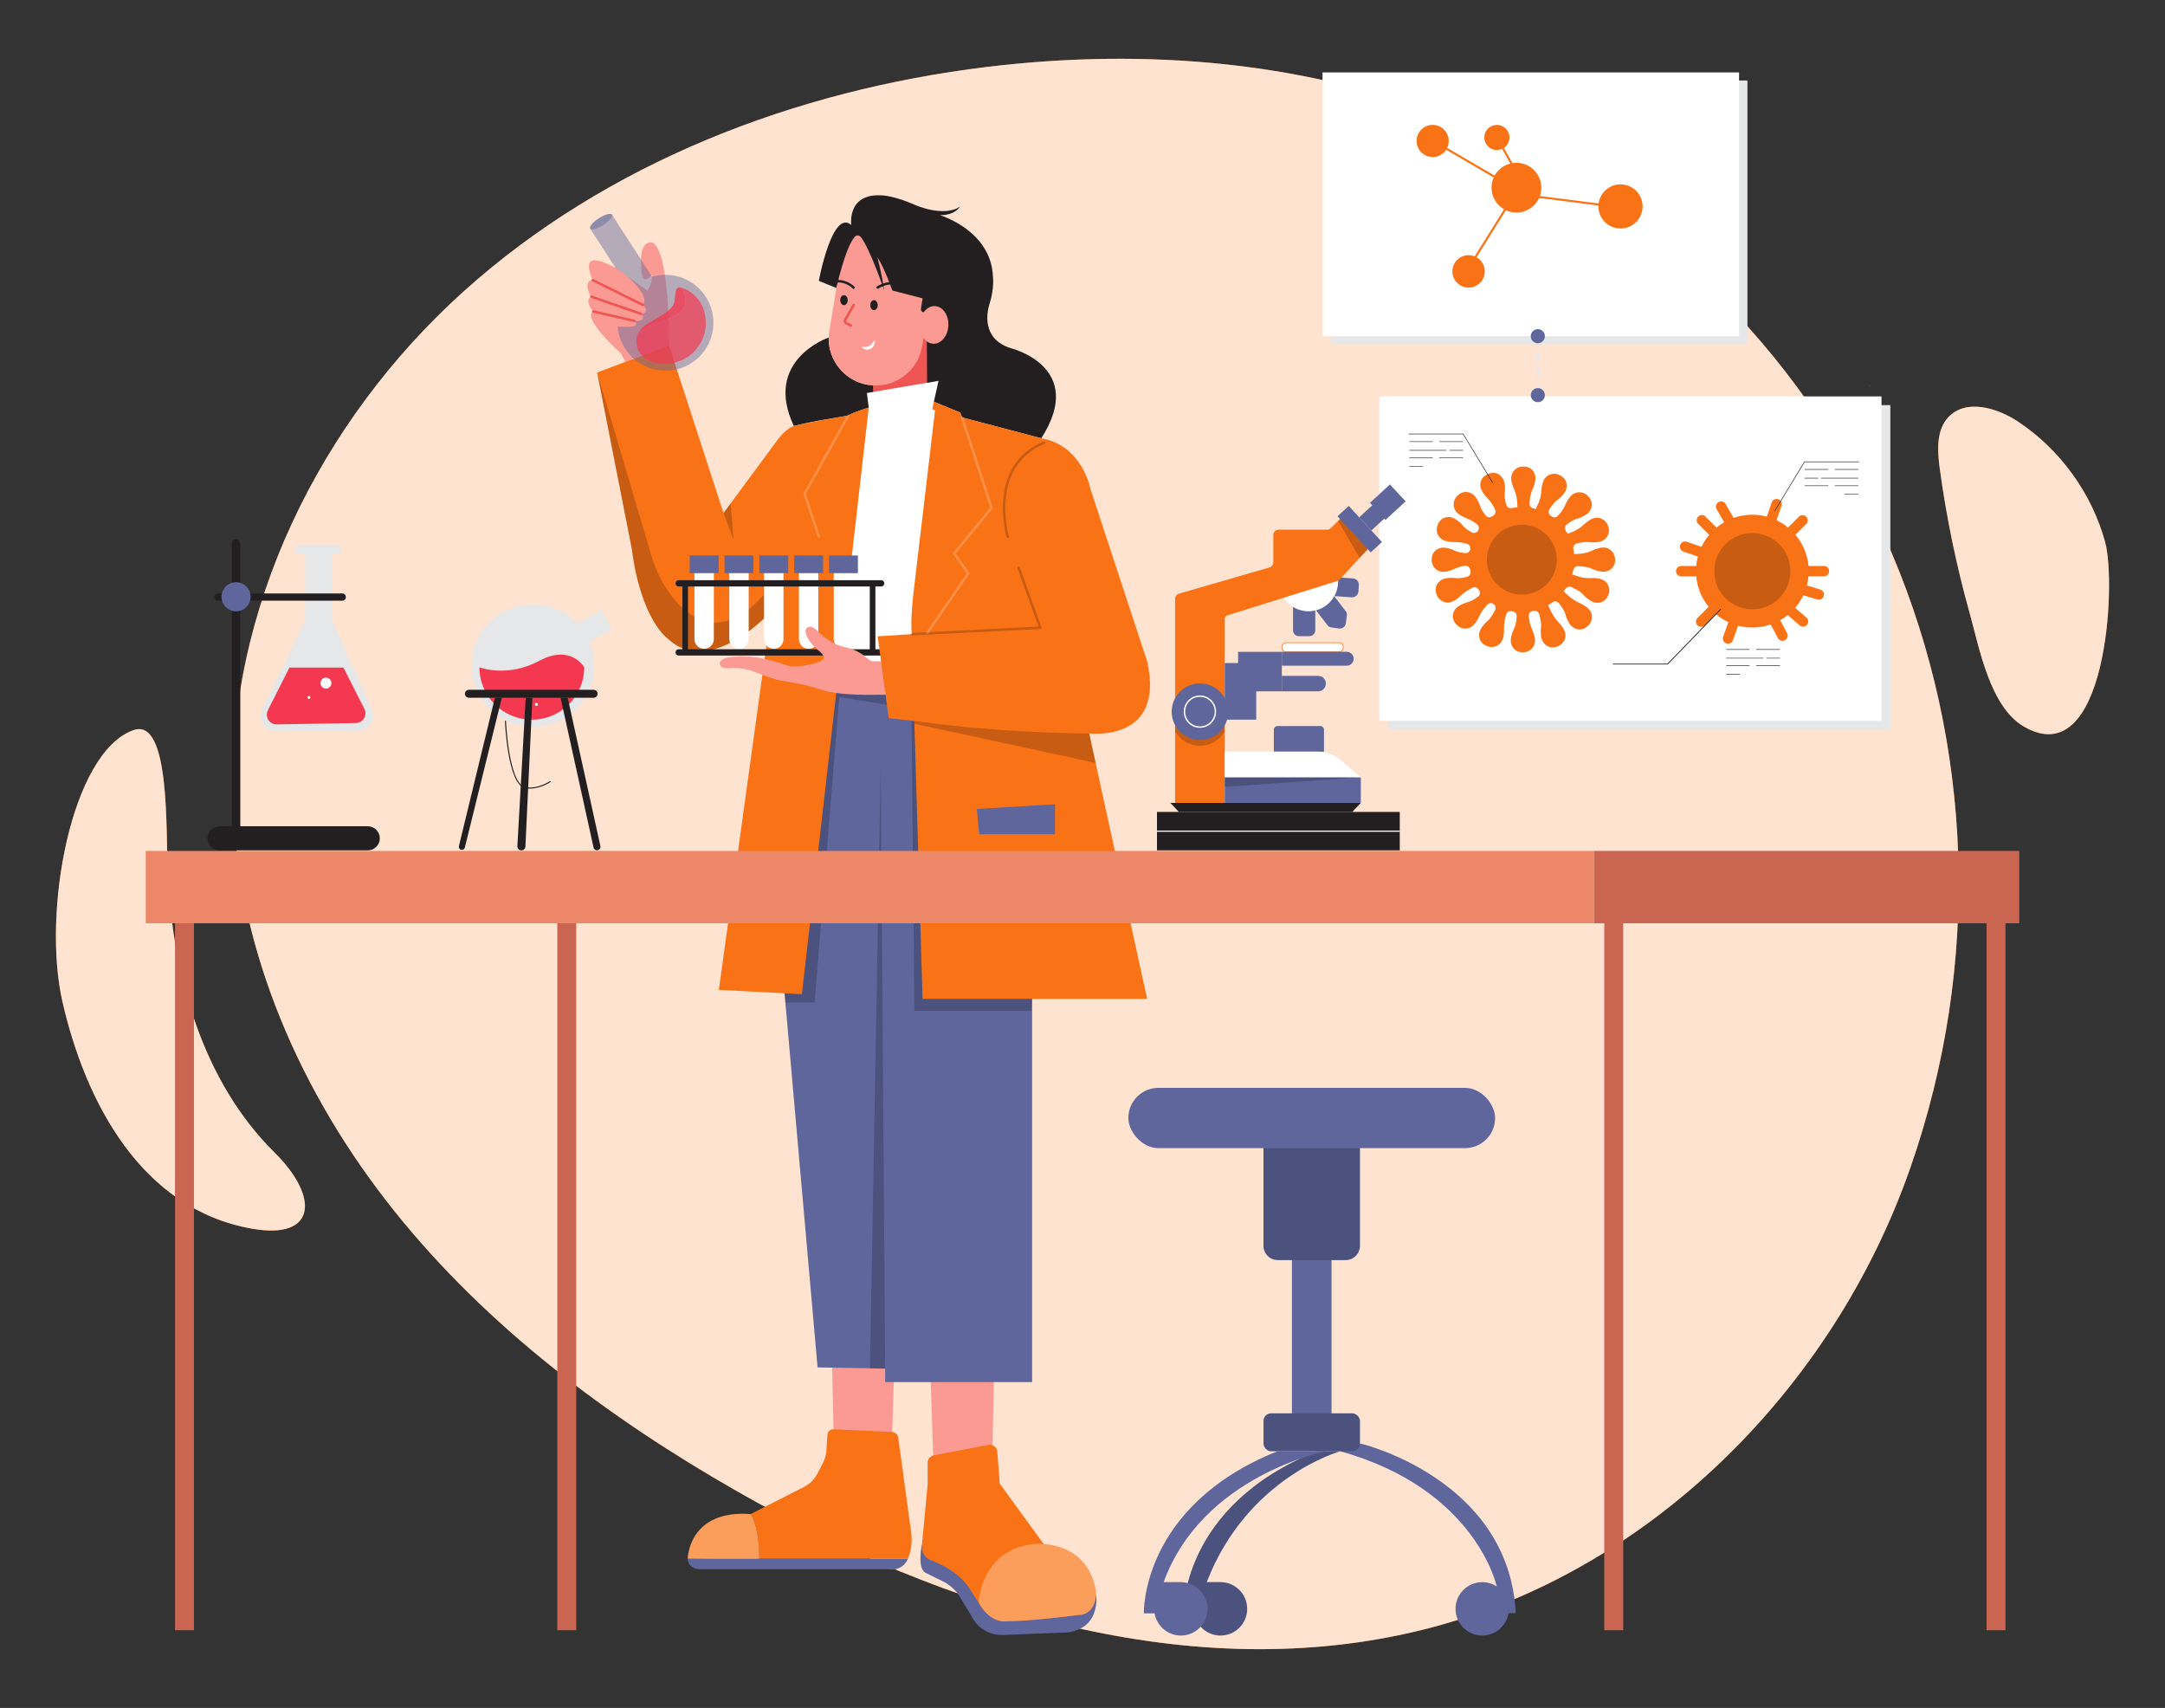<?xml version="1.0" encoding="UTF-8"?>
<svg xmlns="http://www.w3.org/2000/svg" xmlns:xlink="http://www.w3.org/1999/xlink" id="a" width="865.76" height="682.89" viewBox="0 0 865.76 682.89">
  <rect x="0" y="0" width="865.76" height="682.89" fill="#333333" stroke="none"/>
  <defs>
    <clipPath id="b">
      <path d="M509.18,224.81v-10.91c0-1.17,.95-2.12,2.12-2.12h19.35c.55,0,1.08-.22,1.48-.6l4.36-4.24,11.24,11.81-12.43,13.38-44.48,13.9c-.62,.19-1.05,.77-1.05,1.43v73.59h-19.86v-81.64c0-.95,.62-1.78,1.53-2.04l36.2-10.49c.91-.26,1.54-1.1,1.54-2.05v-.02Z" fill="none"></path>
    </clipPath>
  </defs>
  <g>
    <g>
      <path d="M763.77,467.33c-30.7,87.72-104.04,161.49-194.18,184.13-92.86,23.32-191.54-7.68-274.7-55.12-51.66-29.47-100.15-65.81-137.29-112.25-37.14-46.45-62.42-103.66-64.45-163.09-2.63-77.09,34.81-152.71,92.11-204.35S318.01,36.09,394.59,26.78c63.71-7.75,129.85-2.31,189.09,22.39,163.37,68.11,238.05,252.59,180.1,418.18v-.02Z" fill="#F97316"></path>
      <path d="M841.82,216.72c-5.36-19.5-17.96-36.92-34.8-48.12-8.44-5.62-20.89-9.22-27.85-1.84-4.92,5.22-4.45,13.38-3.49,20.49,2.65,19.55,6.66,38.93,11.98,57.93,3.82,13.67,8.04,37.42,21.69,45.33,32.89,19.06,37.12-56.83,32.46-73.78h0Z" fill="#F97316"></path>
      <path d="M67.13,350.23c2.08,40.05,13.98,82.22,42.5,110.42,18.28,18.07,16.89,35.11-8.76,30.63-44.43-7.76-66.73-50.76-75.89-90.76-8.23-35.97,3.47-99.54,28.28-108.55,15.04-5.46,12.97,40.86,13.87,58.27h0Z" fill="#F97316"></path>
    </g>
    <g opacity=".8">
      <path d="M763.77,467.33c-30.7,87.72-104.04,161.49-194.18,184.13-92.86,23.32-191.54-7.68-274.7-55.12-51.66-29.47-100.15-65.81-137.29-112.25-37.14-46.45-62.42-103.66-64.45-163.09-2.63-77.09,34.81-152.71,92.11-204.35S318.01,36.09,394.59,26.78c63.71-7.75,129.85-2.31,189.09,22.39,163.37,68.11,238.05,252.59,180.1,418.18v-.02Z" fill="#fff"></path>
      <path d="M841.82,216.72c-5.36-19.5-17.96-36.92-34.8-48.12-8.44-5.62-20.89-9.22-27.85-1.84-4.92,5.22-4.45,13.38-3.49,20.49,2.65,19.55,6.66,38.93,11.98,57.93,3.82,13.67,8.04,37.42,21.69,45.33,32.89,19.06,37.12-56.83,32.46-73.78h0Z" fill="#fff"></path>
      <path d="M67.13,350.23c2.08,40.05,13.98,82.22,42.5,110.42,18.28,18.07,16.89,35.11-8.76,30.63-44.43-7.76-66.73-50.76-75.89-90.76-8.23-35.97,3.47-99.54,28.28-108.55,15.04-5.46,12.97,40.86,13.87,58.27h0Z" fill="#fff"></path>
    </g>
  </g>
  <g>
    <g>
      <rect x="532.21" y="32.18" width="166.57" height="105.47" fill="#e6e7e8"></rect>
      <rect x="528.86" y="28.96" width="166.57" height="105.47" fill="#fff"></rect>
      <rect x="555.11" y="161.98" width="200.82" height="129.71" fill="#e6e7e8"></rect>
      <rect x="551.57" y="158.49" width="200.82" height="129.71" fill="#fff"></rect>
      <polygon points="747.61 153.98 747.61 154.25 747.88 154.25 747.61 153.98" fill="#bbd9f2"></polygon>
      <circle cx="587.26" cy="108.51" r="6.48" fill="#F97316"></circle>
      <circle cx="648.02" cy="82.53" r="8.83" fill="#F97316"></circle>
      <path d="M572.9,49.93c-3.55,0-6.43,2.88-6.43,6.43s2.88,6.43,6.43,6.43,6.43-2.88,6.43-6.43-2.88-6.43-6.43-6.43h0Z" fill="#F97316"></path>
      <circle cx="598.58" cy="54.96" r="5.03" fill="#F97316"></circle>
      <circle cx="606.4" cy="75.04" r="9.95" fill="#F97316"></circle>
      <path d="M602.04,83.53c-.19-.12-.45-.06-.57,.13h0l-11.72,18.81c-.12,.19-.06,.45,.13,.57,.07,.04,.14,.06,.22,.06,.14,0,.27-.07,.35-.19l11.72-18.81c.12-.19,.06-.45-.13-.57h0Z" fill="#F97316"></path>
      <path d="M639.27,81.36l-23.59-3c-.22-.03-.43,.13-.46,.35h0c-.03,.22,.13,.43,.35,.46h0l23.59,3h.05c.23-.03,.39-.23,.36-.46-.02-.17-.14-.31-.31-.35h.01Z" fill="#F97316"></path>
      <path d="M597.7,70.25l-18.99-11.1c-.2-.11-.45-.05-.56,.15s-.05,.45,.15,.56h0l18.99,11.1c.19,.12,.45,.07,.57-.12s.07-.45-.12-.57c-.01,0-.02-.01-.03-.02h-.01Z" fill="#F97316"></path>
      <path d="M601.41,59.14c-.1-.2-.35-.28-.56-.18-.2,.1-.28,.35-.18,.56,0,0,.01,.02,.02,.03l3.33,5.96c.12,.19,.37,.26,.57,.14,.18-.11,.25-.35,.15-.54l-3.33-5.96h0Z" fill="#F97316"></path>
      <path d="M641.91,218.95c-.39-.06-.78-.06-1.16-.02-.41,.03-.82,.09-1.23,.19-1.06,.27-2.09,.65-3.07,1.13-2.9,1.4-6.84,1.26-6.84,1.26l-.14,.15c-.07-.72-.18-1.43-.32-2.12-.21-.98,.38-1.95,1.35-2.22,1.5-.39,3.42-.76,4.75-.58,2.49,.34,4.38-.08,5.16-.35,0,0,4.06-1.53,2.72-5.91-.72-2.35-2.94-3.8-5.29-3.42-.38,.07-.76,.19-1.11,.35-.38,.16-.75,.34-1.1,.56-.92,.58-1.78,1.26-2.56,2.03-2.32,2.24-6.1,3.33-6.1,3.33l-.08,.15c-.23-.42-.49-.83-.75-1.23-.55-.83-.37-1.94,.42-2.55,1.2-.91,2.7-1.92,3.94-2.25,2.43-.67,4-1.8,4.61-2.35,0,0,3.13-3,.18-6.51-1.59-1.89-4.2-2.33-6.21-1.06-.33,.21-.62,.47-.89,.76-.29,.3-.56,.61-.8,.95-.62,.9-1.14,1.86-1.56,2.88-.69,1.64-1.93,3.13-2.89,4.14-.65,.66-1.67,.76-2.43,.23l-.36-.24c-.86-.56-1.12-1.71-.57-2.59,.81-1.3,1.92-2.83,2.97-3.59,2.04-1.47,3.13-3.08,3.51-3.81,0,0,1.89-3.9-2.1-6.17-2.14-1.21-4.75-.73-6.19,1.16-.23,.31-.42,.65-.56,1.02-.17,.38-.31,.77-.42,1.17-.27,1.06-.42,2.15-.46,3.24-.14,3.22-2.14,6.62-2.14,6.62l.08,.25c-.39-.11-.78-.21-1.17-.3-.89-.2-1.51-1.02-1.46-1.93,.09-1.62,.34-3.95,1.03-5.31,1.13-2.25,1.35-4.17,1.35-4.99,0,0-.12-4.34-4.71-4.5-2.46-.09-4.55,1.55-4.95,3.89-.06,.38-.07,.77-.03,1.16,.02,.42,.08,.83,.17,1.23,.25,1.06,.61,2.1,1.08,3.08,1.36,2.92,1.17,6.86,1.17,6.86l.09,.09c-.78,.06-1.56,.17-2.33,.32-.97,.19-1.92-.4-2.18-1.35-.39-1.48-.77-3.34-.6-4.64,.32-2.49-.12-4.38-.4-5.15,0,0-1.56-4.05-5.94-2.67-2.35,.74-3.78,2.97-3.37,5.32,.07,.38,.19,.75,.36,1.11,.16,.38,.35,.75,.57,1.1,.59,.92,1.28,1.77,2.06,2.54,1.17,1.19,2.16,2.89,2.85,4.26,.43,.86,.14,1.91-.66,2.43-.18,.12-.36,.23-.54,.36-.82,.56-1.93,.4-2.55-.38-.89-1.11-1.81-2.45-2.16-3.56-.76-2.4-1.94-3.93-2.52-4.51,0,0-3.12-3.02-6.51,.07-1.82,1.66-2.17,4.28-.83,6.24,.23,.32,.49,.6,.79,.86,.31,.28,.64,.53,.98,.76,.92,.58,1.91,1.07,2.93,1.44,1.37,.57,2.65,1.32,3.82,2.24,.79,.6,.98,1.72,.43,2.55l-.04,.06c-.54,.82-1.62,1.08-2.48,.61-1.27-.71-2.68-1.62-3.43-2.55-1.6-1.94-3.27-2.92-4.03-3.24,0,0-4.02-1.64-6.02,2.49-1.08,2.22-.42,4.79,1.56,6.1,.33,.21,.68,.38,1.05,.5,.39,.14,.79,.26,1.19,.34,1.08,.2,2.17,.28,3.26,.25,1.53,.02,3.04,.25,4.5,.69,.96,.26,1.55,1.22,1.35,2.2v.03c-.19,.95-1.07,1.6-2.04,1.5-1.39-.13-2.94-.39-3.96-.9-2.25-1.12-4.18-1.33-5-1.31,0,0-4.34,.15-4.47,4.74-.07,2.46,1.58,4.54,3.92,4.92,.39,.06,.78,.06,1.17,.02,.41-.03,.82-.09,1.23-.18,1.06-.26,2.09-.63,3.08-1.11,1.23-.54,2.53-.92,3.86-1.13,1.01-.16,1.97,.51,2.16,1.51,.04,.22,.09,.44,.13,.66,.22,.99-.38,1.98-1.37,2.24-1.44,.37-3.19,.69-4.42,.54-2.49-.33-4.38,.1-5.16,.38,0,0-4.05,1.55-2.7,5.94,.73,2.35,2.97,3.78,5.31,3.39,.38-.07,.76-.19,1.11-.35,.38-.16,.75-.35,1.1-.57,.94-.6,1.8-1.3,2.59-2.08,1.21-1.19,2.95-2.18,4.32-2.86,.84-.42,1.86-.15,2.39,.62,.08,.11,.15,.22,.23,.33,.61,.84,.43,2.02-.41,2.64-1.2,.87-2.7,1.81-3.9,2.11-2.43,.62-4.05,1.71-4.65,2.26,0,0-3.2,2.94-.31,6.51,1.55,1.91,4.15,2.43,6.18,1.19,.33-.21,.63-.46,.9-.74,.29-.29,.57-.6,.81-.93,.64-.89,1.18-1.84,1.62-2.85,.72-1.62,2.03-3.24,3.07-4.38,.62-.68,1.64-.82,2.42-.32l.05,.03c.81,.52,1.1,1.57,.67,2.43-.72,1.43-1.8,3.32-2.91,4.26-1.92,1.62-2.88,3.31-3.19,4.07,0,0-1.58,4.05,2.58,5.98,2.23,1.04,4.8,.35,6.08-1.66,.2-.33,.36-.68,.48-1.05,.14-.39,.25-.79,.32-1.2,.18-1.08,.25-2.17,.2-3.26-.06-1.78,.41-3.85,.85-5.35,.28-.93,1.23-1.5,2.18-1.31l.47,.09c.96,.17,1.63,1.03,1.56,2-.12,1.57-.39,3.6-1.02,4.83-1.14,2.24-1.37,4.17-1.37,4.99,0,0,.11,4.34,4.69,4.52,2.46,.09,4.55-1.53,4.97-3.87,.06-.38,.07-.77,.04-1.16-.02-.41-.08-.83-.17-1.23-.25-1.07-.61-2.1-1.08-3.09-.71-1.54-1.08-3.51-1.26-5.05-.12-.99,.55-1.9,1.53-2.08l.43-.09c.98-.23,1.97,.35,2.24,1.32,.44,1.55,.92,3.71,.73,5.16-.32,2.49,.11,4.38,.39,5.16,0,0,1.56,4.05,5.94,2.68,2.35-.74,3.78-2.97,3.38-5.32-.07-.38-.19-.75-.36-1.1-.16-.38-.35-.75-.57-1.1-.59-.92-1.28-1.77-2.05-2.55-2.25-2.3-3.84-6.5-3.84-6.5l-.07-.03c.6-.35,1.19-.72,1.75-1.13,.82-.59,1.96-.44,2.59,.35,.99,1.26,2.21,3.03,2.58,4.42,.65,2.43,1.77,4.01,2.32,4.62,0,0,2.97,3.16,6.51,.22,1.89-1.57,2.37-4.19,1.1-6.21-.21-.32-.45-.61-.73-.87-.3-.3-.62-.57-.96-.81-.9-.63-1.86-1.15-2.86-1.58-2.97-1.27-6.03-4.55-6.03-4.55h0c.26-.34,.5-.69,.74-1.04,.51-.77,1.5-1.05,2.34-.66,1.47,.68,3.61,1.79,4.64,2.95,1.67,1.89,3.38,2.79,4.15,3.09,0,0,4.08,1.48,5.91-2.72,.99-2.26,.23-4.8-1.8-6.03-.34-.2-.69-.35-1.07-.46-.39-.13-.8-.23-1.21-.29-1.08-.16-2.18-.2-3.27-.12-3.22,.19-6.81-1.44-6.81-1.44l-.27,.12c.19-.64,.35-1.28,.48-1.94,.19-.9,1.01-1.54,1.93-1.5,1.62,.07,3.96,.28,5.34,.96,2.26,1.1,4.19,1.29,5.01,1.27,0,0,4.34-.18,4.43-4.77,.01-2.45-1.65-4.52-4-4.9h.05Z" fill="#F97316"></path>
      <g opacity=".2">
        <circle cx="608.57" cy="223.77" r="13.98"></circle>
      </g>
      <path d="M729.36,226.29h-6.17c-.42-4.59-2.24-8.94-5.21-12.46l4.32-4.32c.81-.82,.8-2.13-.02-2.94-.81-.8-2.11-.8-2.92,0l-4.34,4.34c-1.41-1.15-2.95-2.13-4.59-2.91l1.97-5.76c.37-1.08-.2-2.27-1.29-2.64-1.08-.37-2.27,.2-2.64,1.29l-1.93,5.67c-4.38-1.16-9-.98-13.27,.52l-3.21-5.56c-.57-.99-1.84-1.33-2.84-.76-.99,.57-1.33,1.84-.76,2.84h0l3.02,5.23c-1.07,.62-2.09,1.33-3.05,2.11l-4.45-4.45c-.84-.79-2.15-.74-2.93,.09-.75,.8-.75,2.04,0,2.84l4.44,4.44c-1.23,1.45-2.26,3.06-3.08,4.77l-5.89-2.01c-1.09-.37-2.27,.21-2.64,1.29s.2,2.27,1.29,2.64l5.8,1.98c-.33,1.23-.55,2.49-.67,3.76h-5.99c-1.15,0-2.08,.93-2.08,2.08s.93,2.08,2.08,2.08h5.99c.41,4.46,2.14,8.7,4.98,12.17l-4.48,4.47c-.81,.82-.8,2.13,.02,2.94,.81,.8,2.11,.8,2.92,0l4.45-4.45c1.51,1.28,3.17,2.35,4.95,3.19l-2.05,5.8c-.41,1.07,.12,2.27,1.19,2.68s2.27-.12,2.68-1.19c.01-.04,.03-.07,.04-.11l2.04-5.77c4.3,1.12,8.84,.95,13.05-.49l2.88,5.44c.54,1.01,1.79,1.4,2.81,.86h0c1.01-.54,1.4-1.79,.87-2.81h0l-2.75-5.19c1.05-.6,2.06-1.28,3-2.05l4.67,4.03c.82,.8,2.14,.77,2.94-.05s.77-2.14-.05-2.94c-.06-.06-.12-.11-.19-.16l-4.39-3.78c1.3-1.52,2.4-3.21,3.26-5.02l5.59,1.68c1.1,.33,2.26-.29,2.59-1.39s-.29-2.26-1.39-2.59l-5.36-1.62c.31-1.2,.53-2.42,.64-3.66h6.17c1.15,0,2.08-.93,2.08-2.08s-.93-2.08-2.08-2.08h-.02Z" fill="#F97316"></path>
      <g opacity=".2">
        <path d="M700.74,213.14c-8.41,0-15.23,6.82-15.23,15.23s6.82,15.23,15.23,15.23,15.23-6.82,15.23-15.23h0c0-8.41-6.82-15.22-15.23-15.23Z"></path>
      </g>
      <path d="M585.14,173.41h-21.77c-.06,0-.11,.05-.11,.11s.05,.11,.11,.11h21.66l11.82,19.48s.06,.05,.1,.05c.02,0,.04,0,.06-.02,.05-.03,.07-.1,.04-.15h0l-11.9-19.59h0Z" fill="#231f20"></path>
      <path d="M572.88,176.47h-9.23c-.06,0-.11,.05-.11,.11s.05,.11,.11,.11h9.23c.06,0,.11-.05,.11-.11s-.05-.11-.11-.11h0Z" fill="#231f20"></path>
      <path d="M584.97,176.47h-9.33c-.06,0-.11,.05-.11,.11s.05,.11,.11,.11h9.33c.06,0,.11-.05,.11-.11s-.05-.11-.11-.11Z" fill="#231f20"></path>
      <path d="M578.37,179.95h-14.72c-.06,0-.12,.03-.13,.09s.03,.12,.09,.13h14.75c.06,0,.1-.07,.09-.13,0-.05-.05-.09-.09-.09h0Z" fill="#231f20"></path>
      <path d="M584.97,179.95h-5.29c-.06,0-.1,.07-.09,.13,0,.05,.05,.09,.09,.09h5.29c.06,0,.1-.07,.09-.13,0-.05-.05-.09-.09-.09Z" fill="#231f20"></path>
      <path d="M572.88,182.98h-9.23c-.06,0-.11,.05-.11,.11h0c0,.07,.05,.12,.11,.12h9.23c.06,0,.11-.05,.11-.11h0c0-.06-.05-.11-.11-.11h0Z" fill="#231f20"></path>
      <path d="M584.97,182.98h-9.33c-.06,0-.11,.05-.11,.11s.05,.11,.11,.11h9.33c.06,0,.11-.05,.11-.11s-.05-.11-.11-.11Z" fill="#231f20"></path>
      <path d="M568.99,186.4h-5.34c-.06,0-.12,.03-.13,.09s.03,.12,.09,.13h5.37c.06,0,.1-.07,.09-.13,0-.05-.05-.09-.09-.09h0Z" fill="#231f20"></path>
      <path d="M743.3,184.53h-21.77l-11.88,19.59c-.03,.05-.01,.12,.04,.15,.02,0,.04,.02,.06,.02,.04,0,.07-.02,.09-.05l11.83-19.48h21.65c.06,0,.1-.07,.09-.13,0-.05-.05-.09-.09-.09h-.02Z" fill="#231f20"></path>
      <path d="M743.03,187.59h-9.23c-.06,0-.1,.07-.09,.13,0,.05,.05,.09,.09,.09h9.24c.06,0,.1-.07,.09-.13,0-.05-.05-.09-.09-.09h-.01Z" fill="#231f20"></path>
      <path d="M731.03,187.59h-9.32c-.06,0-.12,.03-.13,.09s.03,.12,.09,.13h9.35c.06,0,.12-.03,.13-.09s-.03-.12-.09-.13h-.03Z" fill="#231f20"></path>
      <path d="M743.03,191.07h-14.73c-.06,0-.1,.07-.09,.13,0,.05,.05,.09,.09,.09h14.73c.06,0,.1-.07,.09-.13,0-.05-.05-.09-.09-.09Z" fill="#231f20"></path>
      <path d="M726.99,191.07h-5.29c-.06,0-.12,.03-.13,.09s.03,.12,.09,.13h5.32c.06,0,.1-.07,.09-.13,0-.05-.05-.09-.09-.09h0Z" fill="#231f20"></path>
      <path d="M743.03,194.11h-9.23c-.06,0-.11,.05-.11,.11s.05,.11,.11,.11h9.24c.06,0,.11-.05,.11-.11s-.05-.11-.11-.11h-.01Z" fill="#231f20"></path>
      <path d="M731.03,194.11h-9.32c-.06,0-.11,.05-.11,.11s.05,.11,.11,.11h9.32c.06,0,.11-.05,.11-.11s-.05-.11-.11-.11Z" fill="#231f20"></path>
      <path d="M743.03,197.53h-5.35c-.06,0-.11,.05-.11,.11s.05,.11,.11,.11h5.35c.06,0,.11-.05,.11-.11s-.05-.11-.11-.11Z" fill="#231f20"></path>
      <path d="M687.93,243.49l-21.14,21.86h-21.7c-.09,0-.16,.07-.16,.16s.07,.16,.16,.16h21.84l21.24-21.95c.06-.06,.06-.17,0-.23s-.17-.06-.23,0h-.01Z" fill="#231f20"></path>
      <path d="M615.13,136.04c-.05-.54-.1-1.08-.16-1.62-.06,.54-.11,1.08-.16,1.62l-.06,.81c-.02,.27-.04,.54-.06,.81v.03c0,.16,.14,.28,.3,.27s.28-.14,.27-.3c0-.27-.04-.54-.06-.81l-.06-.81h-.01Z" fill="#e6e7e8"></path>
      <path d="M615.41,140.9c-.02-.25-.23-.43-.48-.41-.22,.02-.39,.19-.41,.41-.02,.54-.03,1.08-.05,1.62s-.03,1.08-.03,1.62h0c.02,.29,.27,.51,.56,.49,.26-.02,.47-.23,.49-.49,0-.54-.02-1.08-.03-1.62s-.02-1.08-.05-1.62Z" fill="#e6e7e8"></path>
      <path d="M614.96,146.86c-.29,0-.53,.25-.53,.54l.02,1.62,.04,1.62c.02,.26,.25,.46,.51,.44,.23-.02,.42-.2,.44-.44l.04-1.62,.02-1.62h0c0-.3-.24-.54-.53-.54h0Z" fill="#e6e7e8"></path>
      <path d="M614.94,153.5c-.19,0-.33,.17-.32,.36h0c.03,.54,.06,1.08,.1,1.62s.08,1.08,.14,1.62c0,.05,.06,.09,.11,.08,.04,0,.07-.04,.08-.08,.05-.54,.1-1.08,.14-1.62s.07-1.08,.1-1.62v-.04c-.01-.18-.17-.33-.35-.32h0Z" fill="#e6e7e8"></path>
      <path d="M614.96,131.6c-1.56,0-2.82,1.26-2.82,2.82s1.26,2.82,2.82,2.82,2.82-1.26,2.82-2.82h0c0-1.56-1.26-2.82-2.81-2.82h-.01Z" fill="#5e669c"></path>
      <path d="M614.96,155.18c-1.56,0-2.81,1.26-2.81,2.82s1.26,2.81,2.82,2.81,2.81-1.26,2.81-2.82-1.26-2.82-2.82-2.82h0Z" fill="#5e669c"></path>
      <g>
        <rect x="347.41" y="123.57" width="26.2" height="34.33" fill="#ef5553"></rect>
        <path d="M368.61,617.72s-1.9,9.21,1.4,11.08l8.07,3.99s3.83,2.22,5.7,5.62l4.72,7.8s3.41,7.94,12.93,7.49l23.15-.93s14.56,1.01,13.86-14.77l-41.46,2.17-15.55-17.04-12.83-5.42h0Z" fill="#5e669c"></path>
        <polygon points="332.76 545.69 333.31 572.16 356.75 573.87 357.63 544.96 332.76 545.69" fill="#fb9a93"></polygon>
        <polygon points="372.1 549.96 373.26 585.03 396.87 580.25 397.47 550.76 372.1 549.96" fill="#fb9a93"></polygon>
        <polygon points="353.97 552.61 412.73 552.61 412.73 376.51 388.32 279.54 334.15 276.53 319.26 283.54 313.77 397.49 326.94 546.72 353.97 547.22 353.97 552.61" fill="#5e669c"></polygon>
        <g opacity=".2">
          <polygon points="364.55 288.17 365.63 404.17 412.49 404.15 412.73 397.49 375.14 397.49 374.89 296.67 367.07 288.48 364.55 288.17"></polygon>
        </g>
        <g opacity=".2">
          <path d="M314.06,400.82h11.69l9.85-122.12,21.8,3.57v-5.74l-26.19-3.03s-13.02,104.68-12.86,107.31-4.58,16.68-4.58,16.68l.29,3.33h0Z"></path>
        </g>
        <g opacity=".2">
          <polygon points="353.97 547.22 352.18 307.01 347.9 547.11 353.97 547.22"></polygon>
        </g>
        <polygon points="347.39 162.98 346.66 157.12 375.32 152.26 373.46 160.62 372.79 163.63 373.92 164.02 367.07 278.36 334.45 276.53 347.39 162.98" fill="#fff"></polygon>
        <path d="M346.66,157.12l.73,5.86c-7.55,2.36-8.18,3.17-8.18,3.17l-11.64,1.99c-6.59,1.2-10.11,2.2-10.11,2.2-12.41-26.24,13.59-35.29,13.92-35.4-.2,9.2,6.38,17.38,15.73,18.94,.65,.11,1.3,.18,1.95,.22l.12,2.58-2.53,.43h0Z" fill="#231f20"></path>
        <path d="M373.7,107.3c0,1.03-.08,2.07-.26,3.12l-4.67,27.99c-1.6,9.6-10.21,16.28-19.71,15.69-.65-.04-1.3-.11-1.95-.22-9.34-1.56-15.92-9.74-15.73-18.94,.02-.9,.1-1.81,.26-2.72l4.67-27.99c1.71-10.26,11.41-17.18,21.66-15.47,9.21,1.54,15.73,9.51,15.73,18.54Z" fill="#fb9a93"></path>
        <path d="M344.2,94.73c3.71,4.72,9.3,21.17,9.3,21.17-.54-4.96-2.64-13.05-2.64-13.05,2.84,4.27,5.98,13.3,5.98,13.3l12.11,3.14-.56,3.31c-.1,.48-.12,.87-.1,1.17,.05,.79,.85,1.29,1.59,1.01,.84-.32,1.34-1.06,1.34-1.06l-.58,12.79,.1,16.53,4.57-.77-1.86,8.36,10.57,4.34,.68,1.92,31.7,8.35c18.42-28.73-12.41-36.09-12.41-36.09-13.26-4.3-8.24-17.77-8.24-17.77,1.98-6.41,1.3-11.06,1.3-11.06-.93-18.37-21.22-24.29-21.22-24.29,6.15,.09,8.12-3.46,8.12-3.46-6.51,4.46-17.89-.57-17.89-.57-8.14-3.64-12.99-3.86-12.99-3.86-14.51-1.18-12.67,11.8-12.67,11.8-7.61-6.54-12.97,22.36-12.97,22.36l7.02,2.85s3.58-16.27,7.37-20.49c.64-.71,1.77-.67,2.36,.08h.02Z" fill="#231f20"></path>
        <path d="M347.39,162.98l-26.72,234.52-33.22-1.7,20.93-151.32s-24.31,26.81-41.28,10.92c0,0-10.73-7.23-14.45-35.95l-13.86-70.51,28.73-10.84,21.81,67.04,21.14-28.64s3.54-5.15,6.98-6.15c0,0,4.81-1.37,21.74-4.2,0,0,1.24-1.11,8.18-3.17h.02Z" fill="#F97316"></path>
        <g opacity=".2">
          <path d="M327.42,214.97c-.21,0-.4-.13-.47-.34l-5.68-17.03c-.04-.13-.03-.28,.04-.4l17.47-31.29c.13-.24,.44-.33,.68-.19,.24,.13,.33,.44,.19,.68l-17.36,31.1,5.61,16.82c.09,.26-.05,.55-.32,.63-.05,.02-.11,.03-.16,.03h0Z" fill="#fff"></path>
        </g>
        <g opacity=".2">
          <path d="M309.74,232.45l-1.36,12.03s-24.31,26.81-41.28,10.92c0,0-10.73-7.23-14.45-35.95l-13.86-70.51,21.84,73.67c1.65,5.58,4.26,10.85,7.79,15.48,7.82,10.23,22.31,20.31,41.31-5.64h0Z"></path>
        </g>
        <g opacity=".2">
          <polygon points="289.34 205.13 293.36 215.91 292.18 201.29 289.34 205.13"></polygon>
        </g>
        <path d="M370.98,584.79v8.51l-2.23,23.63s-1.16,4.81,3.36,6.86c0,0,10.63,3.56,15.4,11.09l5.42,8.32s3.88,5.85,10.35,4.94c0,0,17.61-.92,27.85-2.42l-13.86-28.49-17.5-24.04-.97-12.81c-.13-1.76-1.77-3.01-3.5-2.68l-21.92,4.19c-1.39,.27-2.4,1.48-2.4,2.9h0Z" fill="#F97316"></path>
        <path d="M391.35,640.77s.77-21.41,22.38-23.44c0,0,20-2.07,24.29,17.56,.42,1.94,.36,3.96-.29,5.84-.82,2.36-2.63,4.99-6.6,4.99,0,0-21.06,2.73-27.85,2.42,0,0-6.84,1.84-11.93-7.37Z" fill="#F97316"></path>
        <g opacity=".3">
          <path d="M391.35,640.77s.77-21.41,22.38-23.44c0,0,20-2.07,24.29,17.56,.42,1.94,.36,3.96-.29,5.84-.82,2.36-2.63,4.99-6.6,4.99,0,0-21.06,2.73-27.85,2.42,0,0-6.84,1.84-11.93-7.37Z" fill="#fff"></path>
        </g>
        <path d="M300.17,605.38l21.3-10.84c2.35-1.19,4.26-3.1,5.46-5.44l2.18-4.25c.79-1.53,1.25-3.21,1.36-4.93l.4-6.29c.08-1.26,1.16-2.23,2.42-2.17l23.43,1.07c1.26,.06,2.3,1.01,2.47,2.26l5.08,37.21s1.19,5.67-1.22,11.26h-59.41s.16-12.46-3.49-17.89h.02Z" fill="#F97316"></path>
        <path d="M303.66,623.27c0,.25-28.65,0-28.65,0,0,0,.2-19.69,25.16-17.89,0,0,3.4,4.17,3.49,17.89Z" fill="#F97316"></path>
        <g opacity=".3">
          <path d="M303.66,623.27c0,.25-28.65,0-28.65,0,0,0,.2-19.69,25.16-17.89,0,0,3.4,4.17,3.49,17.89Z" fill="#fff"></path>
        </g>
        <path d="M275,623.27s.03,3.9,4.6,4.14h75.14s5.91,1.4,8.32-4.14h-88.06Z" fill="#5e669c"></path>
        <path d="M250.05,144.69l-1.72-3.38s-15.75-13.88-11.11-16.79c0,0-3.62-4.12-.77-5.7,0,0-3.77-6.32,.6-6.81,0,0-4.56-9.84,2.31-7.43l6.97,2.58,12.52,9.06s2.08-2.68,1.8-6.4c0,0-4.35,6.33-4.27-4.27,0,0-.86-8.77,3.98-8.63,0,0,7.08-1.82,7.16,41.17l-17.48,6.6h0Z" fill="#fb9a93"></path>
        <ellipse cx="373.53" cy="129.91" rx="7.53" ry="5.72" transform="translate(226.55 497.06) rotate(-87.36)" fill="#fb9a93"></ellipse>
        <g>
          <path d="M281.58,259.41h0c2.15,0,3.88-1.74,3.88-3.88v-28.2h-7.76v28.19c0,2.15,1.73,3.89,3.88,3.89h0Z" fill="#fff"></path>
          <rect x="275.81" y="222.1" width="11.56" height="7.07" fill="#5e669c"></rect>
        </g>
        <g>
          <path d="M295.51,259.41h0c2.15,0,3.88-1.74,3.88-3.88v-28.2h-7.76v28.19c0,2.15,1.73,3.89,3.88,3.89h0Z" fill="#fff"></path>
          <rect x="289.73" y="222.1" width="11.56" height="7.07" fill="#5e669c"></rect>
        </g>
        <g>
          <path d="M309.43,259.41h0c2.15,0,3.88-1.74,3.88-3.88v-28.2h-7.76v28.19c0,2.15,1.73,3.89,3.88,3.89h0Z" fill="#fff"></path>
          <rect x="303.66" y="222.1" width="11.56" height="7.07" fill="#5e669c"></rect>
        </g>
        <g>
          <path d="M323.36,259.41h0c2.15,0,3.88-1.74,3.88-3.88v-28.2h-7.76v28.19c0,2.15,1.73,3.89,3.88,3.89h0Z" fill="#fff"></path>
          <rect x="317.59" y="222.1" width="11.56" height="7.07" fill="#5e669c"></rect>
        </g>
        <g>
          <path d="M337.29,259.41h0c2.15,0,3.88-1.74,3.88-3.88v-28.2h-7.76v28.19c0,2.15,1.73,3.89,3.88,3.89h0Z" fill="#fff"></path>
          <rect x="331.51" y="222.1" width="11.56" height="7.07" fill="#5e669c"></rect>
        </g>
        <path d="M352.38,234.49c.7,0,1.26-.56,1.26-1.26s-.56-1.26-1.26-1.26h-81c-.7,0-1.26,.56-1.26,1.26s.56,1.26,1.26,1.26h1.51v25.1h-1.51c-.7,0-1.26,.56-1.26,1.26s.56,1.26,1.26,1.26h81c.7,0,1.26-.56,1.26-1.26s-.56-1.26-1.26-1.26h-2.32v-25.1h2.32Zm-4.58,25.1h-72.68v-25.1h72.69v25.1h-.01Z" fill="#231f20"></path>
        <path d="M351.97,264.39h-2.73s-1.06,.07-2.53-1.2-3.79-3.39-9.38-4.59c-5.59-1.2-10.18-6.05-10.18-6.05,0,0-2.3-2.86-4.31-1.66s.52,5.92,3.85,8.65,3.46,3.72,1.53,4.85-9.91,2.59-12.83,1.86-13.17-5.32-24.37-3.31c0,0-3.29,.53-3.16,2.46s2.59,1.86,4.46,1.73c3.1-.16,6.2,.31,9.11,1.39,3.64,1.38,7.91,3.06,10.51,3.53s10.31,1.53,16.29,3.66,17.2,2.21,24,2.07h1.74v-13.42l-1.99,.03h-.01Z" fill="#fb9a93"></path>
        <path d="M373.46,160.62l-.67,3.01,1.13,.39-8.37,70.8s-1.72,13.21-.9,18.73l-13.68,.87,4.41,32.72,10.24,1.14,3.31,111.1h89.78l-23.15-106.14s30.59,3.85,23.16-28.86l-22.57-68.57s-3.14-17.7-19.74-20.58l-31.7-8.35-.68-1.92-10.57-4.34Z" fill="#F97316"></path>
        <g opacity=".2">
          <path d="M435.57,293.25s-32.75,.16-69.94-4.96v1.06l72.52,15.7-2.58-11.8h0Z"></path>
        </g>
        <g opacity=".2">
          <path d="M364.66,254.06c-.26,0-.49-.21-.5-.47-.01-.28,.2-.51,.47-.52l50.67-2.56-8.43-23.31c-.09-.26,.04-.55,.3-.64,.26-.09,.55,.04,.64,.3l8.66,23.95c.05,.15,.03,.31-.05,.45-.09,.13-.23,.21-.39,.22l-51.34,2.59h-.03Z"></path>
        </g>
        <g opacity=".2">
          <path d="M402.99,215.14c-.22,0-.41-.14-.48-.36-.09-.29-8.27-28.74,14.82-38.26,.25-.1,.55,.02,.65,.27,.1,.26-.02,.55-.27,.65-22.25,9.17-14.33,36.77-14.24,37.05,.08,.26-.07,.54-.34,.62-.05,0-.1,.02-.14,.02h0Z"></path>
        </g>
        <g opacity=".2">
          <path d="M370.89,253.46c-.1,0-.2-.03-.28-.09-.23-.16-.29-.47-.13-.7l16.07-23.41-5.37-7.69c-.13-.18-.12-.43,.02-.6l14.73-18.01-11.69-35.93c-.09-.26,.06-.54,.32-.63,.26-.09,.54,.06,.63,.32l11.78,36.19c.05,.16,.02,.34-.09,.47l-14.66,17.93,5.35,7.67c.12,.17,.12,.4,0,.57l-16.26,23.7c-.1,.14-.25,.22-.41,.22h-.01Z" fill="#fff"></path>
        </g>
        <polygon points="390.62 323.44 421.87 321.58 421.87 333.55 391.55 333.55 390.62 323.44" fill="#5e669c"></polygon>
        <g opacity=".45">
          <path d="M266.12,109.87c-1.82,0-3.62,.26-5.37,.76l-16.03-24.81c-.48-.75-2.82-.09-5.22,1.46s-3.96,3.42-3.48,4.16l15.94,24.67c-7.14,7.82-6.6,19.95,1.22,27.1,7.82,7.14,19.95,6.6,27.1-1.22,7.14-7.82,6.6-19.95-1.22-27.1-3.54-3.23-8.15-5.02-12.94-5.02h0Z" fill="#5e669c"></path>
        </g>
        <g opacity=".45">
          <path d="M239.5,87.28c-2.41,1.55-3.96,3.42-3.48,4.16s2.82,.09,5.22-1.46c2.4-1.55,3.96-3.41,3.48-4.16s-2.82-.09-5.22,1.46Z" fill="#5e669c"></path>
        </g>
        <g opacity=".71">
          <path d="M276.14,116.74c-.83-.61-1.75-1.09-2.73-1.42-.48-.16-.98-.28-1.48-.37,.5,.15,1.87,.93,2.21,5.12,.42,5.14-6.19,7.65-11.77,9.18-5.59,1.53-7.12,4.72-7.12,4.72-.49,.97-.74,2.04-.73,3.13,.05,3.91,3.72,6.4,3.72,6.4,7.9,4.27,17.77,1.32,22.03-6.58,1.28-2.37,1.95-5.01,1.95-7.7,0-5.3-1.87-9.34-6.09-12.48h.01Z" fill="#f43850"></path>
        </g>
        <g opacity=".8">
          <path d="M271.93,114.95c-.06,0-.12-.03-.19-.04-2.39,.25-1.26,4.54-2.46,6.87s-3.39,3.59-9.58,7.18c-6.19,3.59-5.19,8.11-5.19,8.11,0-1.09,.25-2.16,.73-3.13,0,0,1.53-3.19,7.12-4.72s12.19-4.04,11.77-9.18c-.34-4.17-1.7-4.96-2.21-5.1h0Z" fill="#f43850"></path>
        </g>
        <path d="M253.63,128.3c-2.68-2.04-10.09-4.08-12.83-4.37s-3.61,.41-3.61,.41c-1.84,1.31,.3,4.68,1.27,5.81,.34,.4,1.61,1.81,3.13,3.47-2.5-4.14,3.63-3.26,3.63-3.26,4.66,.58,8.85,.37,9.14-.51,.27-.83-.73-1.55-.73-1.55h0Z" fill="#fb9a93"></path>
        <path d="M256.23,125.47c-4.33-2.95-11.65-5.42-15.39-6.35-3.2-.8-4.15-.57-4.36-.48l-.05-.02h-.03l.03,.04c-2.87,1.31,.72,5.66,.72,5.66,0,0,.88-.7,3.63-.41,2.75,.29,10.18,2.34,12.88,4.39,0,0,2.72,.23,3.31-.77,0,0,.02-.03,.02-.05,.53-1.05-.76-2.02-.76-2.02h0Z" fill="#fb9a93"></path>
        <path d="M247.75,115.55c-4.74-2.72-7.6-3.56-9.18-3.78h-1.59c-3.93,.91-.87,6.35-.57,6.85h.03l.05,.02c.21-.08,1.16-.32,4.36,.48,3.75,.93,11.06,3.4,15.39,6.35h.28c.78,0,1.49-.45,1.81-1.16,.54-1.3-2.44-4.07-10.58-8.75h0Z" fill="#fb9a93"></path>
        <path d="M257.12,121.95c2.17-2.83-2.28-7.78-5.38-10.68-1.65-1.55-3.49-2.88-5.45-4.01-7.09-4.06-9.24-3.11-9.24-3.11-3.31,.7,0,7.87,0,7.87l20.07,9.93Z" fill="#fb9a93"></path>
        <path d="M257.12,122.45c-.07,0-.15-.02-.22-.05l-20.07-9.93c-.25-.12-.35-.42-.23-.67,.12-.25,.42-.35,.67-.23l20.07,9.93c.25,.12,.35,.42,.23,.67-.09,.18-.26,.28-.45,.28Z" fill="#ef5553"></path>
        <path d="M256.24,125.96s-.11,0-.16-.03l-19.8-6.84c-.26-.09-.4-.38-.31-.64s.38-.4,.64-.31l19.8,6.84c.26,.09,.4,.38,.31,.64-.07,.21-.27,.34-.47,.34h0Z" fill="#ef5553"></path>
        <path d="M253.65,128.8s-.07,0-.11,0l-16.43-3.78c-.27-.06-.44-.33-.38-.6s.33-.44,.6-.38l16.43,3.78c.27,.06,.44,.33,.38,.6-.05,.23-.26,.39-.49,.39h0Z" fill="#ef5553"></path>
      </g>
      <rect x="641.53" y="365.7" width="7.57" height="286.11" fill="#ca6551"></rect>
      <rect x="794.4" y="365.7" width="7.57" height="286.11" fill="#ca6551"></rect>
      <rect x="69.99" y="365.7" width="7.57" height="286.11" fill="#ca6551"></rect>
      <rect x="222.86" y="365.7" width="7.57" height="286.11" fill="#ca6551"></rect>
      <rect x="58.28" y="340.23" width="579.12" height="28.92" fill="#ec8868"></rect>
      <rect x="637.4" y="340.23" width="170.08" height="28.92" fill="#ca6551"></rect>
      <g>
        <path d="M535.91,580.25h-9.27c-54.77,22.04-53.39,64.82-53.39,64.82h4.3c.86,5.03,5.23,8.86,10.51,8.86,5.89,0,10.67-4.78,10.67-10.67s-4.78-10.67-10.67-10.67h-5.51c16.18-42,53.36-52.33,53.36-52.33h0Z" fill="#5e669c"></path>
        <g opacity=".2">
          <path d="M535.91,580.25h-9.27c-54.77,22.04-53.39,64.82-53.39,64.82h4.3c.86,5.03,5.23,8.86,10.51,8.86,5.89,0,10.67-4.78,10.67-10.67s-4.78-10.67-10.67-10.67h-5.51c16.18-42,53.36-52.33,53.36-52.33h0Z"></path>
        </g>
        <rect x="516.63" y="501.06" width="15.84" height="68.86" fill="#5e669c"></rect>
        <path d="M505.26,452.86h38.56v45.23c0,3.16-2.57,5.73-5.73,5.73h-27.11c-3.16,0-5.73-2.57-5.73-5.73v-45.23h0Z" fill="#5e669c"></path>
        <g opacity=".2">
          <path d="M505.26,452.86h38.56v45.23c0,3.16-2.57,5.73-5.73,5.73h-27.11c-3.16,0-5.73-2.57-5.73-5.73v-45.23h0Z"></path>
        </g>
        <path d="M472.21,632.59h-6.88c15.5-42.69,64.88-52.33,64.88-52.33h-19.41c-54.77,22.04-53.39,64.82-53.39,64.82h4.3c.86,5.03,5.23,8.86,10.51,8.86,5.89,0,10.67-4.78,10.67-10.67s-4.78-10.67-10.67-10.67h0Z" fill="#5e669c"></path>
        <path d="M606.14,644.98c-2.75-53.71-61.97-67.78-61.97-67.78l-8.26,3.05c54.4,15.15,62.62,54.06,62.62,54.06h0c-1.67-1.08-3.67-1.72-5.81-1.72-5.89,0-10.67,4.78-10.67,10.67s4.78,10.67,10.67,10.67c5.31,0,9.7-3.88,10.52-8.95h2.9Z" fill="#5e669c"></path>
        <rect x="451.21" y="434.96" width="146.67" height="24.1" rx="12.05" ry="12.05" fill="#5e669c"></rect>
        <rect x="505.26" y="565.1" width="38.56" height="15.15" rx="3.05" ry="3.05" fill="#5e669c"></rect>
        <g opacity=".2">
          <rect x="505.26" y="565.1" width="38.56" height="15.15" rx="3.05" ry="3.05"></rect>
        </g>
      </g>
      <g>
        <path d="M517.08,252.04c0,1.28,1.04,2.32,2.32,2.32h4.24c1.28,0,2.32-1.04,2.32-2.32h0v-9.7h-8.89v9.7h.01Z" fill="#5e669c"></path>
        <path d="M531.43,235.61l-7.3,5.61,6.71,8.76c.38,.5,.95,.82,1.57,.9l3.1,.41c1.29,.17,2.47-.73,2.65-2.02l.44-3.14c.09-.63-.08-1.27-.47-1.77l-6.71-8.75h0Z" fill="#5e669c"></path>
        <path d="M541.04,231.27l-7.89-.56-.53,7.55,7.89,.56c1.4,.1,2.61-.96,2.71-2.35l.17-2.5c.1-1.4-.96-2.61-2.35-2.71h0Z" fill="#5e669c"></path>
        <circle cx="523.23" cy="232.56" r="11.84" transform="translate(209.86 711.78) rotate(-80.78)" fill="#fff"></circle>
        <rect x="544.64" y="202.51" width="10.03" height="7.15" transform="translate(5.64 426.62) rotate(-42.62)" fill="#5e669c"></rect>
        <path d="M509.18,224.81v-10.91c0-1.17,.95-2.12,2.12-2.12h19.35c.55,0,1.08-.22,1.48-.6l4.36-4.24,11.24,11.81-12.43,13.38-44.48,13.9c-.62,.19-1.05,.77-1.05,1.43v73.59h-19.86v-81.64c0-.95,.62-1.78,1.53-2.04l36.2-10.49c.91-.26,1.54-1.1,1.54-2.05v-.02Z" fill="#F97316"></path>
        <g clip-path="url(#b)">
          <g opacity=".2">
            <circle cx="479.86" cy="286.88" r="11.31"></circle>
          </g>
        </g>
        <rect x="462.66" y="324.64" width="97.09" height="15.36" fill="#231f20"></rect>
        <polygon points="471.41 324.64 540.76 324.64 544.18 321.02 468 321.02 471.41 324.64" fill="#231f20"></polygon>
        <rect x="489.76" y="310.77" width="54.41" height="10.24" fill="#5e669c"></rect>
        <path d="M527.95,290.29h-17.05c-.83,0-1.51,.67-1.51,1.51v8.74h20.06v-8.74c0-.83-.67-1.51-1.51-1.51h.01Z" fill="#5e669c"></path>
        <path d="M526.65,300.53h-36.87v10.24h54.41l-7.71-6.61c-2.74-2.35-6.23-3.64-9.84-3.63h.01Z" fill="#fff"></path>
        <path d="M535.46,257h-21.05c-1,0-1.82,.81-1.82,1.82s.81,1.82,1.82,1.82h21.05c.93,0,1.68-.75,1.68-1.68v-.28c0-.93-.75-1.68-1.68-1.68h0Z" fill="#fff"></path>
        <path d="M535.46,256.86h-21.05c-1.08,0-1.96,.88-1.96,1.96s.88,1.96,1.96,1.96h21.05c1,0,1.81-.81,1.82-1.82v-.28c0-1-.81-1.82-1.81-1.82h-.01Zm1.54,2.09c0,.85-.69,1.54-1.54,1.54h-21.05c-.93,0-1.68-.75-1.68-1.68s.75-1.68,1.68-1.68h21.05c.85,0,1.53,.69,1.54,1.53v.29h0Z" fill="#F97316"></path>
        <g>
          <polygon points="502.35 260.63 495.1 260.63 495.1 265.1 489.76 265.1 489.76 287.73 495.1 287.73 502.35 287.73 502.35 276.42 512.59 276.42 512.59 260.63 502.35 260.63 502.35 260.63" fill="#5e669c"></polygon>
          <path d="M538.63,260.61h-26.03v5.55h26.03c1.53-.05,2.73-1.33,2.69-2.86-.05-1.46-1.22-2.64-2.69-2.69Z" fill="#5e669c"></path>
          <path d="M527.11,270.23h-14.51v6.19h14.51c1.71,0,3.09-1.39,3.09-3.1s-1.38-3.09-3.09-3.09Z" fill="#5e669c"></path>
        </g>
        <circle cx="479.85" cy="284.56" r="11.31" fill="#5e669c"></circle>
        <path d="M479.84,278.34c-3.42,0-6.19,2.77-6.19,6.19s2.77,6.19,6.19,6.19,6.19-2.77,6.19-6.19-2.77-6.19-6.19-6.19h0Z" fill="#5e669c"></path>
        <path d="M479.84,278.06c-3.57,0-6.47,2.9-6.47,6.47s2.9,6.47,6.47,6.47,6.47-2.9,6.47-6.47-2.9-6.46-6.47-6.47Zm0,12.38c-3.26,0-5.91-2.65-5.91-5.91s2.65-5.91,5.91-5.91,5.91,2.65,5.91,5.91-2.65,5.91-5.91,5.91Z" fill="#fff"></path>
        <g opacity=".2">
          <polygon points="535.07 208.3 543.73 223.04 547.73 218.73 536.5 206.92 535.07 208.3"></polygon>
        </g>
        <g opacity=".2">
          <polygon points="489.76 314.61 544.18 310.77 489.76 310.77 489.76 314.61"></polygon>
        </g>
        <rect x="462.66" y="332.1" width="97.09" height=".46" fill="#fff"></rect>
        <rect x="540.67" y="201.77" width="6.12" height="19.61" transform="translate(.36 424.06) rotate(-42.62)" fill="#5e669c"></rect>
        <rect x="549.53" y="196.14" width="10.85" height="9.23" transform="translate(10.65 428.81) rotate(-42.62)" fill="#5e669c"></rect>
      </g>
      <g>
        <path d="M230.85,249.11c-9.38-9.78-24.91-10.1-34.69-.72-9.78,9.38-10.1,24.91-.72,34.69s24.91,10.1,34.69,.72c7.39-7.09,9.6-18.03,5.54-27.43l9.01-4.77-4.07-7.67-9.76,5.18h0Z" fill="#e6e7e8"></path>
        <path d="M215.57,264.25c-12.79,6.87-23.85,2.56-23.85,2.56,0,11.57,9.41,20.94,20.98,20.93,11.56-.01,20.92-9.38,20.93-20.93,0,0-5.27-9.43-18.06-2.56Z" fill="#f43850"></path>
        <path d="M237.38,275.8h-49.87c-.88,0-1.59,.72-1.59,1.59s.71,1.59,1.59,1.59h49.87c.88,0,1.59-.72,1.59-1.59s-.71-1.59-1.59-1.59Z" fill="#231f20"></path>
        <path d="M227.02,278.97h-2.86l13.21,59.94c.19,.75,.96,1.2,1.7,1,.71-.18,1.16-.89,1.03-1.61l-13.08-59.34h0Z" fill="#231f20"></path>
        <path d="M206.89,338.31c-.05,.89,.64,1.65,1.53,1.69s1.65-.64,1.69-1.53h0l2.79-59.5h-2.67l-3.34,59.34Z" fill="#231f20"></path>
        <path d="M183.52,338.3c-.16,.65,.24,1.31,.89,1.47s1.31-.24,1.47-.89h0l14.8-59.91h-2.77l-14.4,59.33h0Z" fill="#231f20"></path>
        <path d="M209.94,314.66c-6.53-1.52-7.6-26.24-7.61-26.49l-.41,.02c.04,1.03,1.09,25.27,7.92,26.87,.69,.16,1.41,.24,2.12,.24,4.22,0,8.11-2.55,8.3-2.68l-.23-.34c-.05,.03-5.33,3.5-10.1,2.39h.01Z" fill="#231f20"></path>
        <path d="M214.5,281.06c-.32,0-.58,.26-.58,.58s.26,.58,.58,.58,.58-.26,.58-.58-.26-.58-.58-.58h0Z" fill="#fff"></path>
      </g>
      <g>
        <path d="M132.85,248.23v-28.56h-10.84v28.56l-17.18,35.33c-1.48,3.03-.22,6.69,2.82,8.16,.83,.41,1.75,.62,2.67,.62h32.78c3.37,0,6.11-2.73,6.11-6.1,0-.86-.18-1.71-.53-2.49l-15.82-35.52h-.01Z" fill="#e6e7e8"></path>
        <path d="M147.07,330.36h-59.29c-2.66,0-4.82,2.16-4.82,4.82h0c0,2.66,2.16,4.82,4.82,4.82h59.29c2.66,0,4.82-2.16,4.82-4.82h0c0-2.66-2.16-4.82-4.82-4.82Z" fill="#231f20"></path>
        <path d="M94.41,215.56h0c-.93,0-1.69,.76-1.69,1.69v113.01c0,.93,.76,1.69,1.69,1.69h0c.93,0,1.69-.76,1.69-1.69v-113.01c0-.93-.75-1.69-1.68-1.7h-.01Z" fill="#231f20"></path>
        <path d="M136.79,237.29h-49.73c-.8,.04-1.42,.71-1.38,1.51,.03,.75,.63,1.34,1.38,1.38h49.73c.8,.04,1.48-.58,1.51-1.38s-.58-1.48-1.38-1.51h-.13Z" fill="#231f20"></path>
        <path d="M137.35,266.93h-21.61l-8.62,17.04c-.97,1.92-.21,4.27,1.71,5.24,.57,.29,1.2,.43,1.83,.42l31.64-.54c2.16-.04,3.87-1.82,3.83-3.98,0-.59-.15-1.17-.42-1.69l-8.37-16.5h0Z" fill="#f43850"></path>
        <circle cx="94.41" cy="238.61" r="5.82" fill="#5e669c"></circle>
        <path d="M134.9,217.98h-15.31c-.93,0-1.69,.76-1.69,1.69s.76,1.69,1.69,1.69h15.31c.93,0,1.69-.76,1.69-1.69s-.76-1.69-1.69-1.69h0Z" fill="#e6e7e8"></path>
        <path d="M130.35,270.95c-1.21,0-2.18,.98-2.18,2.18s.98,2.18,2.18,2.18,2.18-.98,2.18-2.18h0c0-1.21-.98-2.18-2.18-2.18h0Z" fill="#fff"></path>
        <circle cx="123.53" cy="278.87" r=".58" fill="#fff"></circle>
      </g>
      <path d="M699.6,259.57h-9.24c-.06,0-.11,.05-.11,.11s.05,.11,.11,.11h9.24c.06,0,.11-.05,.11-.11s-.05-.11-.11-.11Z" fill="#231f20"></path>
      <path d="M711.68,259.57h-9.32c-.06,0-.11,.05-.11,.11s.05,.11,.11,.11h9.33c.06,0,.11-.05,.11-.11s-.05-.11-.11-.11h-.01Z" fill="#231f20"></path>
      <path d="M705.09,263.05h-14.73c-.06,0-.11,.05-.11,.11s.05,.11,.11,.11h14.73c.06,0,.11-.05,.11-.11s-.05-.11-.11-.11h0Z" fill="#231f20"></path>
      <path d="M711.68,263.05h-5.29c-.06,0-.11,.05-.11,.11s.05,.11,.11,.11h5.29c.06,0,.11-.05,.11-.11s-.05-.11-.11-.11h0Z" fill="#231f20"></path>
      <path d="M699.6,266.08h-9.24c-.06,0-.1,.07-.09,.13,0,.05,.05,.09,.09,.09h9.24c.06,0,.1-.07,.09-.13,0-.05-.05-.09-.09-.09Z" fill="#231f20"></path>
      <path d="M711.68,266.08h-9.32c-.06,0-.1,.07-.09,.13,0,.05,.05,.09,.09,.09h9.32c.06,0,.12-.03,.13-.09,0-.06-.03-.12-.09-.13h-.04Z" fill="#231f20"></path>
      <path d="M695.7,269.5h-5.35c-.06,0-.1,.07-.09,.13,0,.05,.05,.09,.09,.09h5.35c.06,0,.1-.07,.09-.13,0-.05-.05-.09-.09-.09Z" fill="#231f20"></path>
    </g>
    <path d="M349.25,136.73c-.2,.22-.36,.45-.53,.65-.32,.37-.69,.7-1.11,.95-.42,.23-.88,.37-1.36,.39-.58,.03-1.15,.02-1.73-.04,.41,.52,.99,.88,1.63,1.03,.7,.18,1.44,.08,2.07-.27,.6-.36,1.08-.9,1.35-1.54,.12-.31,.2-.63,.26-.95,.03-.32,.03-.64,0-.95-.21,.23-.4,.48-.58,.73h0Z" fill="#fff"></path>
    <path d="M341.34,115.49c-.13,0-.26-.05-.36-.15-.16-.17-4.05-4.09-9.2-1.59-.25,.12-.55,.02-.67-.23-.12-.25-.02-.55,.23-.67,5.82-2.82,10.32,1.74,10.36,1.79,.19,.2,.19,.51-.01,.71-.1,.09-.22,.14-.35,.14h0Z" fill="#231f20"></path>
    <path d="M363,115.69c-.09,0-.19-.03-.28-.08-6.12-4.05-11.23-.39-11.45-.24-.22,.16-.54,.12-.7-.11-.16-.22-.12-.53,.1-.7,.06-.04,5.88-4.24,12.59,.21,.23,.15,.29,.46,.14,.69-.1,.15-.26,.22-.42,.22h.02Z" fill="#231f20"></path>
    <ellipse cx="337.5" cy="120" rx="1.5" ry="2" fill="#231f20"></ellipse>
    <ellipse cx="349.5" cy="122" rx="1.5" ry="2" fill="#231f20"></ellipse>
    <path d="M340.29,130.7c-.08,0-.16-.02-.23-.06l-1.96-1.03c-.34-.18-.59-.48-.69-.85s-.06-.75,.13-1.09l3.38-5.98c.14-.24,.44-.32,.68-.19,.24,.14,.33,.44,.19,.68l-3.38,5.98c-.05,.1-.07,.21-.04,.31,.03,.11,.1,.19,.2,.24l1.96,1.03c.24,.13,.34,.43,.21,.68-.09,.17-.26,.27-.44,.27h0Z" fill="#ef5553"></path>
  </g>
</svg>
